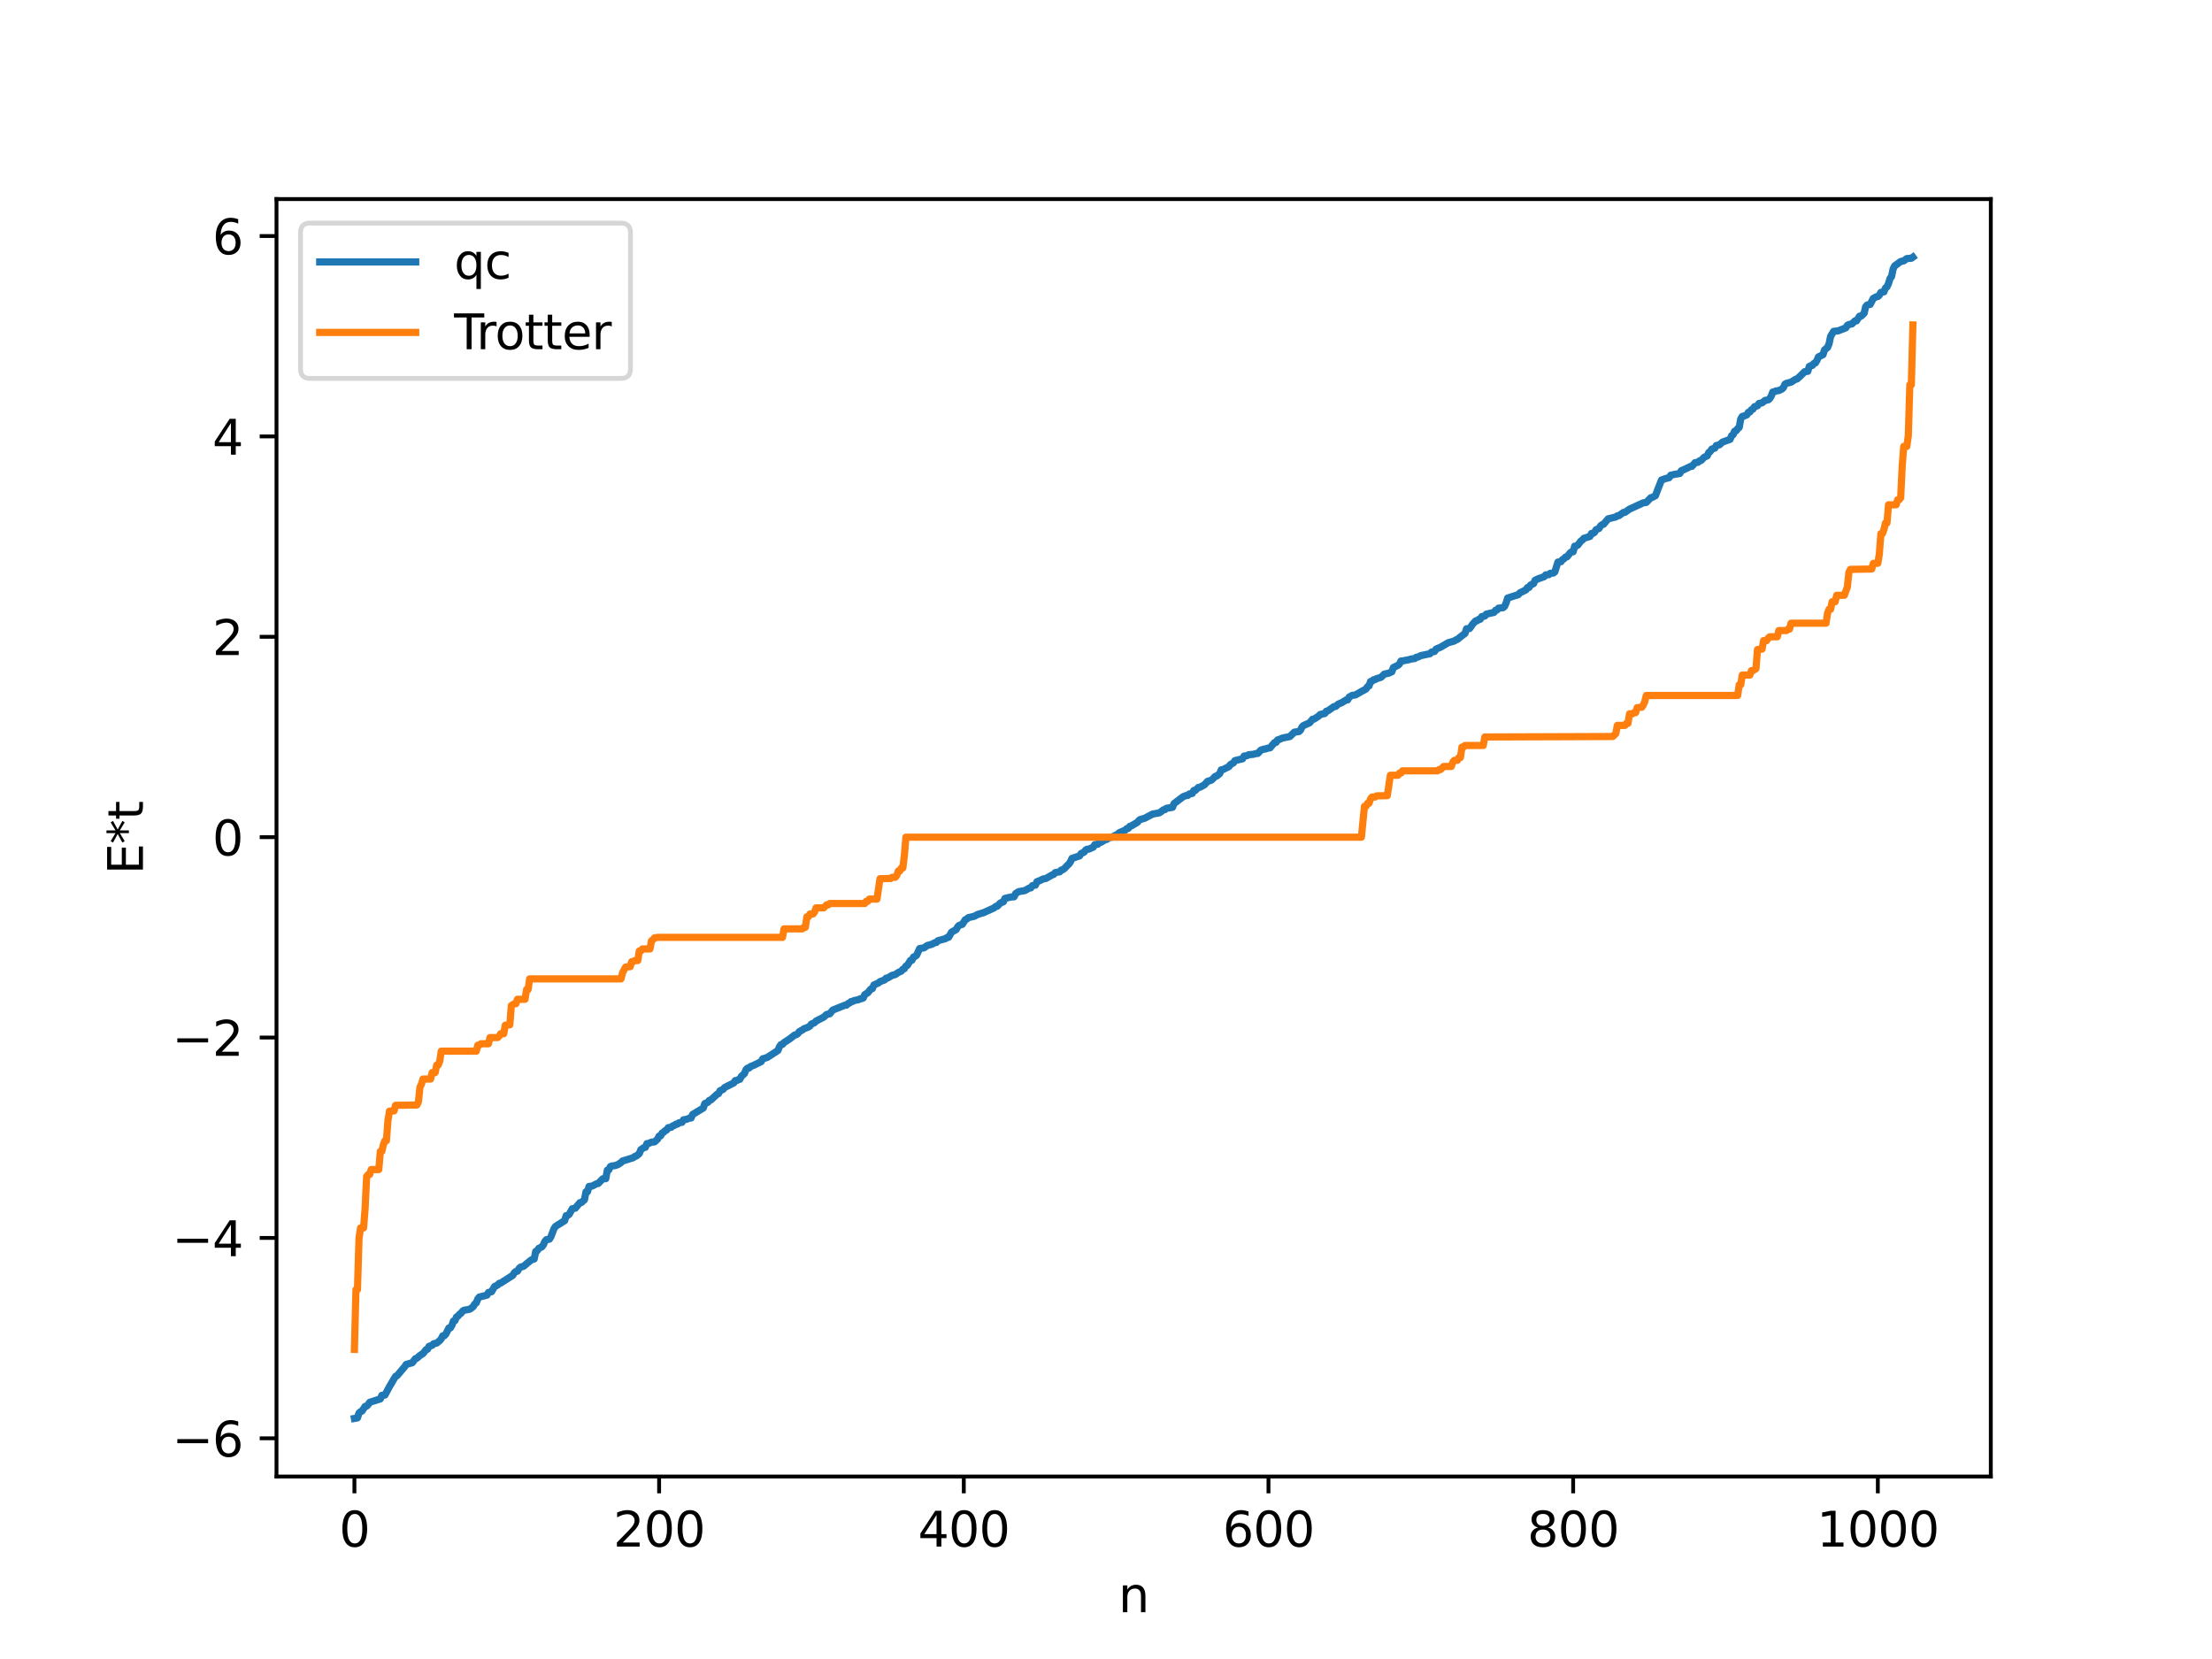 <?xml version="1.0" encoding="utf-8" standalone="no"?>
<!DOCTYPE svg PUBLIC "-//W3C//DTD SVG 1.1//EN"
  "http://www.w3.org/Graphics/SVG/1.1/DTD/svg11.dtd">
<svg xmlns:xlink="http://www.w3.org/1999/xlink" width="460.8pt" height="345.6pt" viewBox="0 0 460.8 345.6" xmlns="http://www.w3.org/2000/svg" version="1.1">
 <defs>
  <style type="text/css">*{stroke-linejoin: round; stroke-linecap: butt}</style>
 </defs>
 <g id="figure_1">
  <g id="patch_1">
   <path d="M 0 345.6 
L 460.8 345.6 
L 460.8 0 
L 0 0 
z
" style="fill: #ffffff"/>
  </g>
  <g id="axes_1">
   <g id="patch_2">
    <path d="M 57.6 307.584 
L 414.72 307.584 
L 414.72 41.472 
L 57.6 41.472 
z
" style="fill: #ffffff"/>
   </g>
   <g id="matplotlib.axis_1">
    <g id="xtick_1">
     <g id="line2d_1">
      <defs>
       <path id="m2f7d69966b" d="M 0 0 
L 0 3.5 
" style="stroke: #000000; stroke-width: 0.8"/>
      </defs>
      <g>
       <use xlink:href="#m2f7d69966b" x="73.833" y="307.584" style="stroke: #000000; stroke-width: 0.8"/>
      </g>
     </g>
     <g id="text_1">
      <!-- 0 -->
      <g transform="translate(70.651 322.182) scale(0.1 -0.1)">
       <defs>
        <path id="DejaVuSans-30" d="M 2034 4250 
Q 1547 4250 1301 3770 
Q 1056 3291 1056 2328 
Q 1056 1369 1301 889 
Q 1547 409 2034 409 
Q 2525 409 2770 889 
Q 3016 1369 3016 2328 
Q 3016 3291 2770 3770 
Q 2525 4250 2034 4250 
z
M 2034 4750 
Q 2819 4750 3233 4129 
Q 3647 3509 3647 2328 
Q 3647 1150 3233 529 
Q 2819 -91 2034 -91 
Q 1250 -91 836 529 
Q 422 1150 422 2328 
Q 422 3509 836 4129 
Q 1250 4750 2034 4750 
z
" transform="scale(0.016)"/>
       </defs>
       <use xlink:href="#DejaVuSans-30"/>
      </g>
     </g>
    </g>
    <g id="xtick_2">
     <g id="line2d_2">
      <g>
       <use xlink:href="#m2f7d69966b" x="137.304" y="307.584" style="stroke: #000000; stroke-width: 0.8"/>
      </g>
     </g>
     <g id="text_2">
      <!-- 200 -->
      <g transform="translate(127.76 322.182) scale(0.1 -0.1)">
       <defs>
        <path id="DejaVuSans-32" d="M 1228 531 
L 3431 531 
L 3431 0 
L 469 0 
L 469 531 
Q 828 903 1448 1529 
Q 2069 2156 2228 2338 
Q 2531 2678 2651 2914 
Q 2772 3150 2772 3378 
Q 2772 3750 2511 3984 
Q 2250 4219 1831 4219 
Q 1534 4219 1204 4116 
Q 875 4013 500 3803 
L 500 4441 
Q 881 4594 1212 4672 
Q 1544 4750 1819 4750 
Q 2544 4750 2975 4387 
Q 3406 4025 3406 3419 
Q 3406 3131 3298 2873 
Q 3191 2616 2906 2266 
Q 2828 2175 2409 1742 
Q 1991 1309 1228 531 
z
" transform="scale(0.016)"/>
       </defs>
       <use xlink:href="#DejaVuSans-32"/>
       <use xlink:href="#DejaVuSans-30" x="63.623"/>
       <use xlink:href="#DejaVuSans-30" x="127.246"/>
      </g>
     </g>
    </g>
    <g id="xtick_3">
     <g id="line2d_3">
      <g>
       <use xlink:href="#m2f7d69966b" x="200.775" y="307.584" style="stroke: #000000; stroke-width: 0.8"/>
      </g>
     </g>
     <g id="text_3">
      <!-- 400 -->
      <g transform="translate(191.231 322.182) scale(0.1 -0.1)">
       <defs>
        <path id="DejaVuSans-34" d="M 2419 4116 
L 825 1625 
L 2419 1625 
L 2419 4116 
z
M 2253 4666 
L 3047 4666 
L 3047 1625 
L 3713 1625 
L 3713 1100 
L 3047 1100 
L 3047 0 
L 2419 0 
L 2419 1100 
L 313 1100 
L 313 1709 
L 2253 4666 
z
" transform="scale(0.016)"/>
       </defs>
       <use xlink:href="#DejaVuSans-34"/>
       <use xlink:href="#DejaVuSans-30" x="63.623"/>
       <use xlink:href="#DejaVuSans-30" x="127.246"/>
      </g>
     </g>
    </g>
    <g id="xtick_4">
     <g id="line2d_4">
      <g>
       <use xlink:href="#m2f7d69966b" x="264.246" y="307.584" style="stroke: #000000; stroke-width: 0.8"/>
      </g>
     </g>
     <g id="text_4">
      <!-- 600 -->
      <g transform="translate(254.702 322.182) scale(0.1 -0.1)">
       <defs>
        <path id="DejaVuSans-36" d="M 2113 2584 
Q 1688 2584 1439 2293 
Q 1191 2003 1191 1497 
Q 1191 994 1439 701 
Q 1688 409 2113 409 
Q 2538 409 2786 701 
Q 3034 994 3034 1497 
Q 3034 2003 2786 2293 
Q 2538 2584 2113 2584 
z
M 3366 4563 
L 3366 3988 
Q 3128 4100 2886 4159 
Q 2644 4219 2406 4219 
Q 1781 4219 1451 3797 
Q 1122 3375 1075 2522 
Q 1259 2794 1537 2939 
Q 1816 3084 2150 3084 
Q 2853 3084 3261 2657 
Q 3669 2231 3669 1497 
Q 3669 778 3244 343 
Q 2819 -91 2113 -91 
Q 1303 -91 875 529 
Q 447 1150 447 2328 
Q 447 3434 972 4092 
Q 1497 4750 2381 4750 
Q 2619 4750 2861 4703 
Q 3103 4656 3366 4563 
z
" transform="scale(0.016)"/>
       </defs>
       <use xlink:href="#DejaVuSans-36"/>
       <use xlink:href="#DejaVuSans-30" x="63.623"/>
       <use xlink:href="#DejaVuSans-30" x="127.246"/>
      </g>
     </g>
    </g>
    <g id="xtick_5">
     <g id="line2d_5">
      <g>
       <use xlink:href="#m2f7d69966b" x="327.717" y="307.584" style="stroke: #000000; stroke-width: 0.8"/>
      </g>
     </g>
     <g id="text_5">
      <!-- 800 -->
      <g transform="translate(318.173 322.182) scale(0.1 -0.1)">
       <defs>
        <path id="DejaVuSans-38" d="M 2034 2216 
Q 1584 2216 1326 1975 
Q 1069 1734 1069 1313 
Q 1069 891 1326 650 
Q 1584 409 2034 409 
Q 2484 409 2743 651 
Q 3003 894 3003 1313 
Q 3003 1734 2745 1975 
Q 2488 2216 2034 2216 
z
M 1403 2484 
Q 997 2584 770 2862 
Q 544 3141 544 3541 
Q 544 4100 942 4425 
Q 1341 4750 2034 4750 
Q 2731 4750 3128 4425 
Q 3525 4100 3525 3541 
Q 3525 3141 3298 2862 
Q 3072 2584 2669 2484 
Q 3125 2378 3379 2068 
Q 3634 1759 3634 1313 
Q 3634 634 3220 271 
Q 2806 -91 2034 -91 
Q 1263 -91 848 271 
Q 434 634 434 1313 
Q 434 1759 690 2068 
Q 947 2378 1403 2484 
z
M 1172 3481 
Q 1172 3119 1398 2916 
Q 1625 2713 2034 2713 
Q 2441 2713 2670 2916 
Q 2900 3119 2900 3481 
Q 2900 3844 2670 4047 
Q 2441 4250 2034 4250 
Q 1625 4250 1398 4047 
Q 1172 3844 1172 3481 
z
" transform="scale(0.016)"/>
       </defs>
       <use xlink:href="#DejaVuSans-38"/>
       <use xlink:href="#DejaVuSans-30" x="63.623"/>
       <use xlink:href="#DejaVuSans-30" x="127.246"/>
      </g>
     </g>
    </g>
    <g id="xtick_6">
     <g id="line2d_6">
      <g>
       <use xlink:href="#m2f7d69966b" x="391.188" y="307.584" style="stroke: #000000; stroke-width: 0.8"/>
      </g>
     </g>
     <g id="text_6">
      <!-- 1000 -->
      <g transform="translate(378.463 322.182) scale(0.1 -0.1)">
       <defs>
        <path id="DejaVuSans-31" d="M 794 531 
L 1825 531 
L 1825 4091 
L 703 3866 
L 703 4441 
L 1819 4666 
L 2450 4666 
L 2450 531 
L 3481 531 
L 3481 0 
L 794 0 
L 794 531 
z
" transform="scale(0.016)"/>
       </defs>
       <use xlink:href="#DejaVuSans-31"/>
       <use xlink:href="#DejaVuSans-30" x="63.623"/>
       <use xlink:href="#DejaVuSans-30" x="127.246"/>
       <use xlink:href="#DejaVuSans-30" x="190.869"/>
      </g>
     </g>
    </g>
    <g id="text_7">
     <!-- n -->
     <g transform="translate(232.991 335.861) scale(0.1 -0.1)">
      <defs>
       <path id="DejaVuSans-6e" d="M 3513 2113 
L 3513 0 
L 2938 0 
L 2938 2094 
Q 2938 2591 2744 2837 
Q 2550 3084 2163 3084 
Q 1697 3084 1428 2787 
Q 1159 2491 1159 1978 
L 1159 0 
L 581 0 
L 581 3500 
L 1159 3500 
L 1159 2956 
Q 1366 3272 1645 3428 
Q 1925 3584 2291 3584 
Q 2894 3584 3203 3211 
Q 3513 2838 3513 2113 
z
" transform="scale(0.016)"/>
      </defs>
      <use xlink:href="#DejaVuSans-6e"/>
     </g>
    </g>
   </g>
   <g id="matplotlib.axis_2">
    <g id="ytick_1">
     <g id="line2d_7">
      <defs>
       <path id="ma2d3cdec6f" d="M 0 0 
L -3.5 0 
" style="stroke: #000000; stroke-width: 0.8"/>
      </defs>
      <g>
       <use xlink:href="#ma2d3cdec6f" x="57.6" y="299.629" style="stroke: #000000; stroke-width: 0.8"/>
      </g>
     </g>
     <g id="text_8">
      <!-- −6 -->
      <g transform="translate(35.858 303.428) scale(0.1 -0.1)">
       <defs>
        <path id="DejaVuSans-2212" d="M 678 2272 
L 4684 2272 
L 4684 1741 
L 678 1741 
L 678 2272 
z
" transform="scale(0.016)"/>
       </defs>
       <use xlink:href="#DejaVuSans-2212"/>
       <use xlink:href="#DejaVuSans-36" x="83.789"/>
      </g>
     </g>
    </g>
    <g id="ytick_2">
     <g id="line2d_8">
      <g>
       <use xlink:href="#ma2d3cdec6f" x="57.6" y="257.886" style="stroke: #000000; stroke-width: 0.8"/>
      </g>
     </g>
     <g id="text_9">
      <!-- −4 -->
      <g transform="translate(35.858 261.685) scale(0.1 -0.1)">
       <use xlink:href="#DejaVuSans-2212"/>
       <use xlink:href="#DejaVuSans-34" x="83.789"/>
      </g>
     </g>
    </g>
    <g id="ytick_3">
     <g id="line2d_9">
      <g>
       <use xlink:href="#ma2d3cdec6f" x="57.6" y="216.142" style="stroke: #000000; stroke-width: 0.8"/>
      </g>
     </g>
     <g id="text_10">
      <!-- −2 -->
      <g transform="translate(35.858 219.941) scale(0.1 -0.1)">
       <use xlink:href="#DejaVuSans-2212"/>
       <use xlink:href="#DejaVuSans-32" x="83.789"/>
      </g>
     </g>
    </g>
    <g id="ytick_4">
     <g id="line2d_10">
      <g>
       <use xlink:href="#ma2d3cdec6f" x="57.6" y="174.399" style="stroke: #000000; stroke-width: 0.8"/>
      </g>
     </g>
     <g id="text_11">
      <!-- 0 -->
      <g transform="translate(44.237 178.198) scale(0.1 -0.1)">
       <use xlink:href="#DejaVuSans-30"/>
      </g>
     </g>
    </g>
    <g id="ytick_5">
     <g id="line2d_11">
      <g>
       <use xlink:href="#ma2d3cdec6f" x="57.6" y="132.656" style="stroke: #000000; stroke-width: 0.8"/>
      </g>
     </g>
     <g id="text_12">
      <!-- 2 -->
      <g transform="translate(44.237 136.455) scale(0.1 -0.1)">
       <use xlink:href="#DejaVuSans-32"/>
      </g>
     </g>
    </g>
    <g id="ytick_6">
     <g id="line2d_12">
      <g>
       <use xlink:href="#ma2d3cdec6f" x="57.6" y="90.912" style="stroke: #000000; stroke-width: 0.8"/>
      </g>
     </g>
     <g id="text_13">
      <!-- 4 -->
      <g transform="translate(44.237 94.711) scale(0.1 -0.1)">
       <use xlink:href="#DejaVuSans-34"/>
      </g>
     </g>
    </g>
    <g id="ytick_7">
     <g id="line2d_13">
      <g>
       <use xlink:href="#ma2d3cdec6f" x="57.6" y="49.169" style="stroke: #000000; stroke-width: 0.8"/>
      </g>
     </g>
     <g id="text_14">
      <!-- 6 -->
      <g transform="translate(44.237 52.968) scale(0.1 -0.1)">
       <use xlink:href="#DejaVuSans-36"/>
      </g>
     </g>
    </g>
    <g id="text_15">
     <!-- E*t -->
     <g transform="translate(29.778 182.148) rotate(-90) scale(0.1 -0.1)">
      <defs>
       <path id="DejaVuSans-45" d="M 628 4666 
L 3578 4666 
L 3578 4134 
L 1259 4134 
L 1259 2753 
L 3481 2753 
L 3481 2222 
L 1259 2222 
L 1259 531 
L 3634 531 
L 3634 0 
L 628 0 
L 628 4666 
z
" transform="scale(0.016)"/>
       <path id="DejaVuSans-2a" d="M 3009 3897 
L 1888 3291 
L 3009 2681 
L 2828 2375 
L 1778 3009 
L 1778 1831 
L 1422 1831 
L 1422 3009 
L 372 2375 
L 191 2681 
L 1313 3291 
L 191 3897 
L 372 4206 
L 1422 3572 
L 1422 4750 
L 1778 4750 
L 1778 3572 
L 2828 4206 
L 3009 3897 
z
" transform="scale(0.016)"/>
       <path id="DejaVuSans-74" d="M 1172 4494 
L 1172 3500 
L 2356 3500 
L 2356 3053 
L 1172 3053 
L 1172 1153 
Q 1172 725 1289 603 
Q 1406 481 1766 481 
L 2356 481 
L 2356 0 
L 1766 0 
Q 1100 0 847 248 
Q 594 497 594 1153 
L 594 3053 
L 172 3053 
L 172 3500 
L 594 3500 
L 594 4494 
L 1172 4494 
z
" transform="scale(0.016)"/>
      </defs>
      <use xlink:href="#DejaVuSans-45"/>
      <use xlink:href="#DejaVuSans-2a" x="63.184"/>
      <use xlink:href="#DejaVuSans-74" x="113.184"/>
     </g>
    </g>
   </g>
   <g id="line2d_14">
    <path d="M 73.833 295.488 
L 74.467 295.373 
L 74.785 294.38 
L 75.102 294.075 
L 75.42 293.946 
L 76.054 292.983 
L 76.372 292.924 
L 76.689 292.612 
L 77.006 292.128 
L 79.228 291.423 
L 79.545 290.683 
L 80.18 290.617 
L 81.132 288.865 
L 82.084 287.237 
L 82.401 286.721 
L 82.719 286.578 
L 84.305 284.705 
L 84.623 284.234 
L 85.892 283.879 
L 86.527 283.04 
L 86.844 282.937 
L 87.479 282.372 
L 88.114 281.971 
L 88.748 281.169 
L 89.066 281.067 
L 89.383 280.462 
L 90.018 280.264 
L 90.335 279.917 
L 90.97 279.79 
L 91.605 279.268 
L 91.922 278.893 
L 92.239 278.272 
L 92.557 278.253 
L 92.874 277.92 
L 93.509 276.639 
L 93.826 276.621 
L 94.143 276.098 
L 94.461 275.194 
L 94.778 275.107 
L 95.096 274.352 
L 95.413 274.168 
L 95.73 273.771 
L 96.048 273.572 
L 96.365 273.142 
L 96.682 272.941 
L 97.634 272.784 
L 97.952 272.68 
L 98.586 272.183 
L 98.904 271.639 
L 99.221 271.399 
L 99.539 270.577 
L 99.856 270.199 
L 101.443 269.797 
L 101.76 269.241 
L 102.395 269.091 
L 103.029 268 
L 103.664 267.704 
L 103.981 267.347 
L 104.299 267.293 
L 106.838 265.661 
L 107.155 265.103 
L 107.472 264.865 
L 107.79 264.816 
L 108.107 264.284 
L 108.424 263.97 
L 109.059 263.799 
L 110.646 262.481 
L 111.281 262.273 
L 111.598 260.69 
L 111.915 260.543 
L 112.233 260.056 
L 112.867 259.747 
L 113.185 259.341 
L 113.502 258.617 
L 113.82 258.251 
L 114.454 258.14 
L 114.772 257.624 
L 115.406 255.95 
L 115.724 255.485 
L 117.628 254.286 
L 117.945 253.238 
L 118.262 253.2 
L 118.58 252.957 
L 119.215 251.803 
L 119.849 251.688 
L 120.484 250.926 
L 120.801 250.536 
L 121.119 250.504 
L 121.753 249.925 
L 122.071 248.266 
L 122.388 248.263 
L 122.705 247.162 
L 123.34 247.083 
L 124.292 246.596 
L 124.61 246.547 
L 125.562 245.567 
L 126.196 245.541 
L 126.514 243.762 
L 126.831 243.704 
L 127.148 243.028 
L 127.466 242.894 
L 128.1 242.823 
L 128.735 242.607 
L 129.37 242.174 
L 129.687 241.861 
L 131.909 241.179 
L 132.226 240.912 
L 132.543 240.83 
L 133.178 240.308 
L 133.496 239.51 
L 134.13 239.063 
L 134.448 239.007 
L 134.765 238.234 
L 135.082 238.222 
L 135.717 237.926 
L 136.352 237.875 
L 136.986 237.307 
L 137.304 236.665 
L 137.621 236.619 
L 137.939 236.028 
L 138.256 235.857 
L 138.573 235.525 
L 138.891 235.395 
L 139.208 234.909 
L 139.843 234.83 
L 140.16 234.53 
L 140.477 234.453 
L 140.795 234.19 
L 141.112 234.178 
L 141.429 233.899 
L 142.064 233.807 
L 142.381 233.283 
L 143.016 233.168 
L 143.651 232.916 
L 143.968 232.905 
L 144.286 232.159 
L 146.507 230.826 
L 146.824 229.895 
L 147.459 229.63 
L 147.777 229.229 
L 148.094 229.139 
L 149.363 227.962 
L 149.681 227.823 
L 149.998 227.219 
L 150.633 226.943 
L 150.95 226.551 
L 152.854 225.596 
L 153.172 225.101 
L 153.489 225.099 
L 153.806 224.902 
L 154.124 224.841 
L 154.441 224.215 
L 155.076 223.65 
L 155.393 222.853 
L 155.71 222.521 
L 156.028 222.506 
L 156.345 222.186 
L 156.98 221.938 
L 158.567 221.158 
L 158.884 220.573 
L 159.836 220.283 
L 162.058 218.837 
L 162.375 218.047 
L 162.692 217.61 
L 163.01 217.557 
L 163.327 217.192 
L 164.596 216.361 
L 165.231 215.855 
L 165.548 215.611 
L 165.866 215.547 
L 166.183 215.353 
L 166.5 214.911 
L 167.135 214.578 
L 167.453 214.322 
L 168.405 213.953 
L 168.722 213.732 
L 169.039 213.325 
L 169.674 213.053 
L 169.991 212.714 
L 171.578 211.895 
L 172.213 211.328 
L 172.848 211.195 
L 173.482 210.417 
L 176.021 209.394 
L 176.339 209.386 
L 176.656 209.064 
L 176.973 208.952 
L 177.291 208.642 
L 177.608 208.622 
L 177.925 208.437 
L 178.877 208.245 
L 179.195 208.056 
L 179.512 208.034 
L 179.829 207.893 
L 180.147 207.194 
L 180.781 206.811 
L 181.416 206.025 
L 181.734 205.95 
L 182.051 205.187 
L 183.003 204.765 
L 183.32 204.483 
L 184.272 204.141 
L 184.59 203.769 
L 184.907 203.743 
L 185.859 203.176 
L 186.494 203.023 
L 187.129 202.589 
L 187.763 202.299 
L 188.081 201.911 
L 188.398 201.796 
L 188.715 201.245 
L 189.033 201.09 
L 189.667 200.056 
L 189.985 200.026 
L 190.302 199.369 
L 190.62 199.243 
L 190.937 198.997 
L 191.572 197.61 
L 192.524 197.437 
L 193.158 196.968 
L 194.11 196.713 
L 194.745 196.371 
L 195.062 196.333 
L 195.38 195.971 
L 196.967 195.541 
L 197.284 195.308 
L 197.601 195.265 
L 198.236 194.177 
L 199.188 193.647 
L 199.505 193.07 
L 199.823 192.761 
L 200.458 192.563 
L 201.092 191.583 
L 201.41 191.455 
L 201.727 191.162 
L 202.996 190.868 
L 203.631 190.506 
L 204.9 190.125 
L 207.122 189.116 
L 207.439 188.83 
L 207.757 188.773 
L 208.391 188.106 
L 209.026 187.86 
L 209.343 187.158 
L 210.613 186.862 
L 211.248 186.824 
L 211.565 186.162 
L 212.2 185.743 
L 213.469 185.538 
L 214.421 185.002 
L 214.739 184.96 
L 215.056 184.503 
L 215.691 184.392 
L 216.008 183.676 
L 216.643 183.433 
L 217.277 183.117 
L 217.912 182.987 
L 219.181 182.261 
L 219.499 182.159 
L 219.816 181.783 
L 220.768 181.612 
L 221.086 181.244 
L 221.403 181.174 
L 221.72 180.939 
L 222.355 180.271 
L 222.672 179.989 
L 222.99 179.537 
L 223.307 178.829 
L 224.894 178.298 
L 225.211 177.801 
L 225.846 177.511 
L 226.163 177.082 
L 226.481 176.907 
L 226.798 176.904 
L 227.75 176.467 
L 228.067 175.948 
L 228.702 175.862 
L 229.02 175.522 
L 229.337 175.471 
L 230.289 174.902 
L 230.606 174.848 
L 230.924 174.519 
L 231.558 174.425 
L 232.828 173.791 
L 233.145 173.476 
L 234.415 172.933 
L 234.732 172.608 
L 235.049 172.566 
L 235.367 172.138 
L 235.684 172.051 
L 236.319 171.673 
L 236.953 171.295 
L 237.271 170.901 
L 237.588 170.691 
L 238.223 170.531 
L 238.54 170.42 
L 239.175 170.074 
L 240.127 169.575 
L 241.396 169.362 
L 241.714 169.209 
L 242.348 168.712 
L 242.666 168.667 
L 242.983 168.386 
L 244.253 168.183 
L 244.57 167.41 
L 246.474 165.961 
L 247.109 165.719 
L 247.426 165.715 
L 247.743 165.396 
L 248.378 165.282 
L 248.696 164.664 
L 249.013 164.648 
L 249.648 164.032 
L 249.965 164 
L 250.917 163.484 
L 251.552 162.77 
L 252.186 162.589 
L 252.504 162.401 
L 253.139 161.741 
L 253.456 161.665 
L 254.091 161.155 
L 254.408 160.37 
L 254.725 160.337 
L 255.995 159.706 
L 256.312 159.277 
L 256.947 158.918 
L 257.264 158.448 
L 258.851 158.074 
L 259.168 157.502 
L 259.803 157.415 
L 260.12 157.219 
L 261.072 157.141 
L 261.707 156.963 
L 262.024 156.956 
L 262.659 156.269 
L 263.294 156.054 
L 263.611 156.04 
L 263.929 155.899 
L 264.563 155.792 
L 265.515 154.679 
L 265.833 154.656 
L 266.15 154.133 
L 266.467 154.057 
L 267.102 153.769 
L 267.737 153.631 
L 268.689 153.442 
L 269.641 152.518 
L 270.593 152.399 
L 270.91 152.112 
L 271.228 151.445 
L 271.545 151.139 
L 272.815 150.574 
L 273.449 149.815 
L 273.767 149.79 
L 274.719 149.157 
L 275.036 148.835 
L 275.988 148.636 
L 276.305 148.152 
L 276.623 148.08 
L 277.892 147.193 
L 278.21 147.177 
L 278.844 146.646 
L 279.479 146.398 
L 280.431 145.813 
L 280.748 145.795 
L 281.066 145.209 
L 281.7 144.846 
L 282.335 144.781 
L 283.605 144.057 
L 284.557 143.537 
L 284.874 143.057 
L 285.191 142.896 
L 285.509 141.973 
L 285.826 141.899 
L 286.143 141.607 
L 286.461 141.576 
L 286.778 141.368 
L 287.413 141.193 
L 287.73 141.064 
L 288.365 140.438 
L 289.317 140.226 
L 289.952 139.933 
L 290.269 139.051 
L 291.221 138.592 
L 291.539 138.322 
L 291.856 137.693 
L 292.173 137.684 
L 292.808 137.56 
L 293.443 137.437 
L 294.077 137.259 
L 294.712 137.189 
L 295.029 136.929 
L 295.347 136.893 
L 295.981 136.576 
L 297.886 136.179 
L 298.203 135.84 
L 298.838 135.717 
L 299.155 135.218 
L 300.107 134.815 
L 301.694 133.887 
L 302.963 133.537 
L 303.281 133.295 
L 303.598 133.208 
L 304.233 132.674 
L 305.185 131.956 
L 305.502 130.987 
L 306.137 130.939 
L 306.772 130.034 
L 307.406 129.338 
L 307.724 129.314 
L 308.041 129.03 
L 308.358 129.006 
L 308.676 128.45 
L 309.31 128.338 
L 309.628 127.931 
L 311.215 127.579 
L 311.532 127.15 
L 311.849 127.074 
L 312.167 126.69 
L 313.119 126.592 
L 313.436 126.316 
L 313.753 125.587 
L 314.071 124.578 
L 316.292 123.873 
L 316.61 123.499 
L 317.244 123.202 
L 317.879 122.874 
L 318.196 122.4 
L 318.514 122.392 
L 318.831 121.881 
L 319.466 121.581 
L 319.783 120.885 
L 320.418 120.576 
L 321.687 120.13 
L 322.005 119.758 
L 322.639 119.715 
L 322.957 119.428 
L 323.591 119.376 
L 323.909 119.121 
L 324.543 117.092 
L 325.178 117.011 
L 325.496 116.571 
L 325.813 116.407 
L 326.13 116.049 
L 326.448 115.983 
L 327.082 115.187 
L 327.4 114.951 
L 327.717 114.944 
L 328.034 113.774 
L 328.352 113.743 
L 328.669 113.569 
L 329.304 112.74 
L 329.621 112.517 
L 329.939 112.142 
L 331.208 111.755 
L 331.525 111.137 
L 331.843 111.118 
L 332.16 110.909 
L 332.477 110.356 
L 333.112 110.077 
L 333.429 109.539 
L 333.747 109.298 
L 334.064 109.205 
L 335.016 108.077 
L 336.603 107.692 
L 336.92 107.47 
L 337.238 107.423 
L 338.19 106.75 
L 338.507 106.729 
L 339.459 106.058 
L 342.315 104.748 
L 342.95 104.66 
L 343.902 103.678 
L 344.22 103.609 
L 344.854 103.264 
L 345.489 101.594 
L 346.124 99.994 
L 347.076 99.664 
L 347.71 99.512 
L 348.028 98.997 
L 348.98 98.795 
L 349.932 98.636 
L 350.249 98.053 
L 350.884 97.792 
L 352.153 97.174 
L 352.471 97.138 
L 353.105 96.388 
L 353.74 96.289 
L 354.058 95.99 
L 354.375 95.915 
L 355.01 95.256 
L 355.644 94.964 
L 355.962 94.268 
L 356.279 94.061 
L 356.596 93.556 
L 357.231 93.357 
L 357.548 92.806 
L 358.183 92.667 
L 358.818 92.102 
L 360.405 91.526 
L 360.722 90.76 
L 361.039 90.554 
L 361.357 89.82 
L 361.674 89.732 
L 361.991 89.28 
L 362.309 89.036 
L 362.626 87.285 
L 362.943 86.749 
L 363.261 86.68 
L 363.896 86.425 
L 364.213 85.891 
L 364.53 85.82 
L 364.848 85.36 
L 365.165 85.234 
L 365.482 84.729 
L 366.117 84.532 
L 366.434 84.042 
L 367.069 83.92 
L 367.704 83.411 
L 368.339 83.304 
L 368.656 83.046 
L 368.973 82.533 
L 369.291 81.671 
L 369.608 81.625 
L 369.925 81.44 
L 370.56 81.364 
L 371.195 81.054 
L 371.512 80.758 
L 371.829 80.043 
L 372.147 79.852 
L 373.099 79.613 
L 374.051 79.017 
L 374.368 78.944 
L 375.003 78.36 
L 375.638 77.739 
L 375.955 77.421 
L 376.59 77.356 
L 376.907 76.348 
L 377.224 76.174 
L 377.542 76.129 
L 377.859 75.718 
L 378.177 75.609 
L 378.494 75.101 
L 378.811 74.35 
L 379.763 73.887 
L 380.081 72.896 
L 380.715 72.372 
L 381.033 71.605 
L 381.35 70.068 
L 381.985 69.028 
L 382.937 68.915 
L 384.524 68.292 
L 384.841 67.766 
L 385.158 67.605 
L 385.793 67.477 
L 386.428 66.845 
L 386.745 66.841 
L 387.38 65.868 
L 387.697 65.86 
L 388.332 65.26 
L 388.649 63.895 
L 388.967 63.537 
L 389.601 63.41 
L 390.236 62.162 
L 390.871 61.825 
L 391.188 61.777 
L 391.505 61.487 
L 391.823 60.908 
L 392.458 60.798 
L 392.775 59.999 
L 393.092 59.755 
L 393.41 59.048 
L 393.727 57.997 
L 394.044 57.631 
L 394.362 56.059 
L 394.679 55.402 
L 395.948 54.473 
L 396.583 54.345 
L 397.218 53.869 
L 398.17 53.795 
L 398.487 53.568 
L 398.487 53.568 
" clip-path="url(#p0469a07ed9)" style="fill: none; stroke: #1f77b4; stroke-width: 1.5; stroke-linecap: square"/>
   </g>
   <g id="line2d_15">
    <path d="M 73.833 281.103 
L 74.15 268.652 
L 74.467 268.652 
L 74.785 258.009 
L 75.102 255.798 
L 75.737 255.798 
L 76.054 251.816 
L 76.372 245.093 
L 76.689 244.681 
L 77.006 244.681 
L 77.324 243.64 
L 78.91 243.64 
L 79.228 239.848 
L 79.545 239.848 
L 79.862 238.475 
L 80.18 237.627 
L 80.497 237.627 
L 80.815 233.433 
L 81.132 231.459 
L 82.084 231.425 
L 82.401 230.256 
L 86.844 230.19 
L 87.162 229.55 
L 87.479 226.511 
L 87.796 225.84 
L 88.114 224.788 
L 89.7 224.788 
L 90.018 223.443 
L 90.653 223.443 
L 90.97 221.882 
L 91.287 221.882 
L 91.605 221.068 
L 91.922 218.976 
L 99.221 218.976 
L 99.539 217.729 
L 99.856 217.729 
L 100.173 217.435 
L 101.76 217.435 
L 102.077 216.142 
L 103.664 216.142 
L 103.981 215.851 
L 104.299 215.347 
L 104.934 215.347 
L 105.251 213.575 
L 106.203 213.485 
L 106.52 209.486 
L 107.155 209.091 
L 107.472 209.091 
L 107.79 208.17 
L 109.377 208.17 
L 109.694 206.149 
L 110.011 206.149 
L 110.329 203.916 
L 129.37 203.916 
L 129.687 202.647 
L 130.322 201.454 
L 131.274 201.378 
L 131.591 200.34 
L 131.909 200.34 
L 132.226 200.103 
L 132.861 200.103 
L 133.178 198.104 
L 133.496 198.104 
L 133.813 197.686 
L 135.4 197.686 
L 135.717 195.982 
L 136.034 195.752 
L 136.352 195.368 
L 136.986 195.271 
L 163.01 195.271 
L 163.327 193.502 
L 167.135 193.502 
L 167.453 193.179 
L 167.77 193.179 
L 168.087 190.99 
L 168.405 190.99 
L 168.722 190.406 
L 169.357 190.406 
L 169.674 190.029 
L 169.991 189.126 
L 171.578 189.126 
L 172.213 188.489 
L 172.53 188.489 
L 172.848 188.219 
L 180.147 188.219 
L 180.464 187.754 
L 180.781 187.754 
L 181.099 187.298 
L 182.686 187.298 
L 183.32 183.044 
L 185.542 183.006 
L 185.859 182.759 
L 186.494 182.759 
L 186.811 182.386 
L 187.129 181.45 
L 187.446 181.45 
L 187.763 180.817 
L 188.081 180.817 
L 188.398 178.171 
L 188.715 174.399 
L 283.605 174.399 
L 284.239 167.981 
L 284.557 167.981 
L 284.874 167.348 
L 285.191 167.348 
L 285.509 166.412 
L 285.826 166.039 
L 286.461 166.039 
L 286.778 165.791 
L 289 165.754 
L 289.634 161.5 
L 291.221 161.5 
L 291.539 161.044 
L 291.856 161.044 
L 292.173 160.579 
L 299.472 160.579 
L 299.79 160.309 
L 300.107 160.309 
L 300.742 159.672 
L 302.329 159.672 
L 302.646 158.769 
L 302.963 158.392 
L 303.598 158.392 
L 303.915 157.808 
L 304.233 157.808 
L 304.55 155.619 
L 304.867 155.619 
L 305.185 155.296 
L 308.993 155.296 
L 309.31 153.527 
L 335.968 153.43 
L 336.603 152.816 
L 336.92 151.112 
L 338.507 151.112 
L 338.824 150.693 
L 339.142 150.693 
L 339.459 148.695 
L 340.094 148.695 
L 340.411 148.458 
L 340.729 148.458 
L 341.046 147.42 
L 341.681 147.344 
L 341.998 147.344 
L 342.315 146.882 
L 342.633 146.151 
L 342.95 144.882 
L 361.991 144.882 
L 362.309 142.649 
L 362.626 142.649 
L 362.943 140.628 
L 364.53 140.628 
L 364.848 139.707 
L 365.165 139.707 
L 365.8 139.312 
L 366.117 135.312 
L 367.069 135.223 
L 367.386 133.451 
L 368.021 133.451 
L 368.339 132.947 
L 368.656 132.656 
L 370.243 132.656 
L 370.56 131.363 
L 372.147 131.363 
L 372.464 131.068 
L 372.781 131.068 
L 373.099 129.822 
L 380.398 129.822 
L 380.715 127.729 
L 381.033 126.916 
L 381.35 126.916 
L 381.667 125.355 
L 382.302 125.355 
L 382.62 124.01 
L 384.206 124.01 
L 384.841 122.286 
L 385.158 119.247 
L 385.476 118.608 
L 389.919 118.541 
L 390.236 117.373 
L 391.188 117.339 
L 391.505 115.365 
L 391.823 111.171 
L 392.14 111.171 
L 392.458 110.323 
L 392.775 108.95 
L 393.092 108.95 
L 393.41 105.157 
L 394.996 105.157 
L 395.314 104.117 
L 395.631 104.117 
L 395.948 103.705 
L 396.266 96.982 
L 396.583 93 
L 397.218 93 
L 397.535 90.789 
L 397.853 80.146 
L 398.17 80.146 
L 398.487 67.694 
L 398.487 67.694 
" clip-path="url(#p0469a07ed9)" style="fill: none; stroke: #ff7f0e; stroke-width: 1.5; stroke-linecap: square"/>
   </g>
   <g id="patch_3">
    <path d="M 57.6 307.584 
L 57.6 41.472 
" style="fill: none; stroke: #000000; stroke-width: 0.8; stroke-linejoin: miter; stroke-linecap: square"/>
   </g>
   <g id="patch_4">
    <path d="M 414.72 307.584 
L 414.72 41.472 
" style="fill: none; stroke: #000000; stroke-width: 0.8; stroke-linejoin: miter; stroke-linecap: square"/>
   </g>
   <g id="patch_5">
    <path d="M 57.6 307.584 
L 414.72 307.584 
" style="fill: none; stroke: #000000; stroke-width: 0.8; stroke-linejoin: miter; stroke-linecap: square"/>
   </g>
   <g id="patch_6">
    <path d="M 57.6 41.472 
L 414.72 41.472 
" style="fill: none; stroke: #000000; stroke-width: 0.8; stroke-linejoin: miter; stroke-linecap: square"/>
   </g>
   <g id="legend_1">
    <g id="patch_7">
     <path d="M 64.6 78.828 
L 129.342 78.828 
Q 131.342 78.828 131.342 76.828 
L 131.342 48.472 
Q 131.342 46.472 129.342 46.472 
L 64.6 46.472 
Q 62.6 46.472 62.6 48.472 
L 62.6 76.828 
Q 62.6 78.828 64.6 78.828 
z
" style="fill: #ffffff; opacity: 0.8; stroke: #cccccc; stroke-linejoin: miter"/>
    </g>
    <g id="line2d_16">
     <path d="M 66.6 54.57 
L 76.6 54.57 
L 86.6 54.57 
" style="fill: none; stroke: #1f77b4; stroke-width: 1.5; stroke-linecap: square"/>
    </g>
    <g id="text_16">
     <!-- qc -->
     <g transform="translate(94.6 58.07) scale(0.1 -0.1)">
      <defs>
       <path id="DejaVuSans-71" d="M 947 1747 
Q 947 1113 1208 752 
Q 1469 391 1925 391 
Q 2381 391 2643 752 
Q 2906 1113 2906 1747 
Q 2906 2381 2643 2742 
Q 2381 3103 1925 3103 
Q 1469 3103 1208 2742 
Q 947 2381 947 1747 
z
M 2906 525 
Q 2725 213 2448 61 
Q 2172 -91 1784 -91 
Q 1150 -91 751 415 
Q 353 922 353 1747 
Q 353 2572 751 3078 
Q 1150 3584 1784 3584 
Q 2172 3584 2448 3432 
Q 2725 3281 2906 2969 
L 2906 3500 
L 3481 3500 
L 3481 -1331 
L 2906 -1331 
L 2906 525 
z
" transform="scale(0.016)"/>
       <path id="DejaVuSans-63" d="M 3122 3366 
L 3122 2828 
Q 2878 2963 2633 3030 
Q 2388 3097 2138 3097 
Q 1578 3097 1268 2742 
Q 959 2388 959 1747 
Q 959 1106 1268 751 
Q 1578 397 2138 397 
Q 2388 397 2633 464 
Q 2878 531 3122 666 
L 3122 134 
Q 2881 22 2623 -34 
Q 2366 -91 2075 -91 
Q 1284 -91 818 406 
Q 353 903 353 1747 
Q 353 2603 823 3093 
Q 1294 3584 2113 3584 
Q 2378 3584 2631 3529 
Q 2884 3475 3122 3366 
z
" transform="scale(0.016)"/>
      </defs>
      <use xlink:href="#DejaVuSans-71"/>
      <use xlink:href="#DejaVuSans-63" x="63.477"/>
     </g>
    </g>
    <g id="line2d_17">
     <path d="M 66.6 69.249 
L 76.6 69.249 
L 86.6 69.249 
" style="fill: none; stroke: #ff7f0e; stroke-width: 1.5; stroke-linecap: square"/>
    </g>
    <g id="text_17">
     <!-- Trotter -->
     <g transform="translate(94.6 72.749) scale(0.1 -0.1)">
      <defs>
       <path id="DejaVuSans-54" d="M -19 4666 
L 3928 4666 
L 3928 4134 
L 2272 4134 
L 2272 0 
L 1638 0 
L 1638 4134 
L -19 4134 
L -19 4666 
z
" transform="scale(0.016)"/>
       <path id="DejaVuSans-72" d="M 2631 2963 
Q 2534 3019 2420 3045 
Q 2306 3072 2169 3072 
Q 1681 3072 1420 2755 
Q 1159 2438 1159 1844 
L 1159 0 
L 581 0 
L 581 3500 
L 1159 3500 
L 1159 2956 
Q 1341 3275 1631 3429 
Q 1922 3584 2338 3584 
Q 2397 3584 2469 3576 
Q 2541 3569 2628 3553 
L 2631 2963 
z
" transform="scale(0.016)"/>
       <path id="DejaVuSans-6f" d="M 1959 3097 
Q 1497 3097 1228 2736 
Q 959 2375 959 1747 
Q 959 1119 1226 758 
Q 1494 397 1959 397 
Q 2419 397 2687 759 
Q 2956 1122 2956 1747 
Q 2956 2369 2687 2733 
Q 2419 3097 1959 3097 
z
M 1959 3584 
Q 2709 3584 3137 3096 
Q 3566 2609 3566 1747 
Q 3566 888 3137 398 
Q 2709 -91 1959 -91 
Q 1206 -91 779 398 
Q 353 888 353 1747 
Q 353 2609 779 3096 
Q 1206 3584 1959 3584 
z
" transform="scale(0.016)"/>
       <path id="DejaVuSans-65" d="M 3597 1894 
L 3597 1613 
L 953 1613 
Q 991 1019 1311 708 
Q 1631 397 2203 397 
Q 2534 397 2845 478 
Q 3156 559 3463 722 
L 3463 178 
Q 3153 47 2828 -22 
Q 2503 -91 2169 -91 
Q 1331 -91 842 396 
Q 353 884 353 1716 
Q 353 2575 817 3079 
Q 1281 3584 2069 3584 
Q 2775 3584 3186 3129 
Q 3597 2675 3597 1894 
z
M 3022 2063 
Q 3016 2534 2758 2815 
Q 2500 3097 2075 3097 
Q 1594 3097 1305 2825 
Q 1016 2553 972 2059 
L 3022 2063 
z
" transform="scale(0.016)"/>
      </defs>
      <use xlink:href="#DejaVuSans-54"/>
      <use xlink:href="#DejaVuSans-72" x="46.334"/>
      <use xlink:href="#DejaVuSans-6f" x="85.197"/>
      <use xlink:href="#DejaVuSans-74" x="146.379"/>
      <use xlink:href="#DejaVuSans-74" x="185.588"/>
      <use xlink:href="#DejaVuSans-65" x="224.797"/>
      <use xlink:href="#DejaVuSans-72" x="286.32"/>
     </g>
    </g>
   </g>
  </g>
 </g>
 <defs>
  <clipPath id="p0469a07ed9">
   <rect x="57.6" y="41.472" width="357.12" height="266.112"/>
  </clipPath>
 </defs>
</svg>
